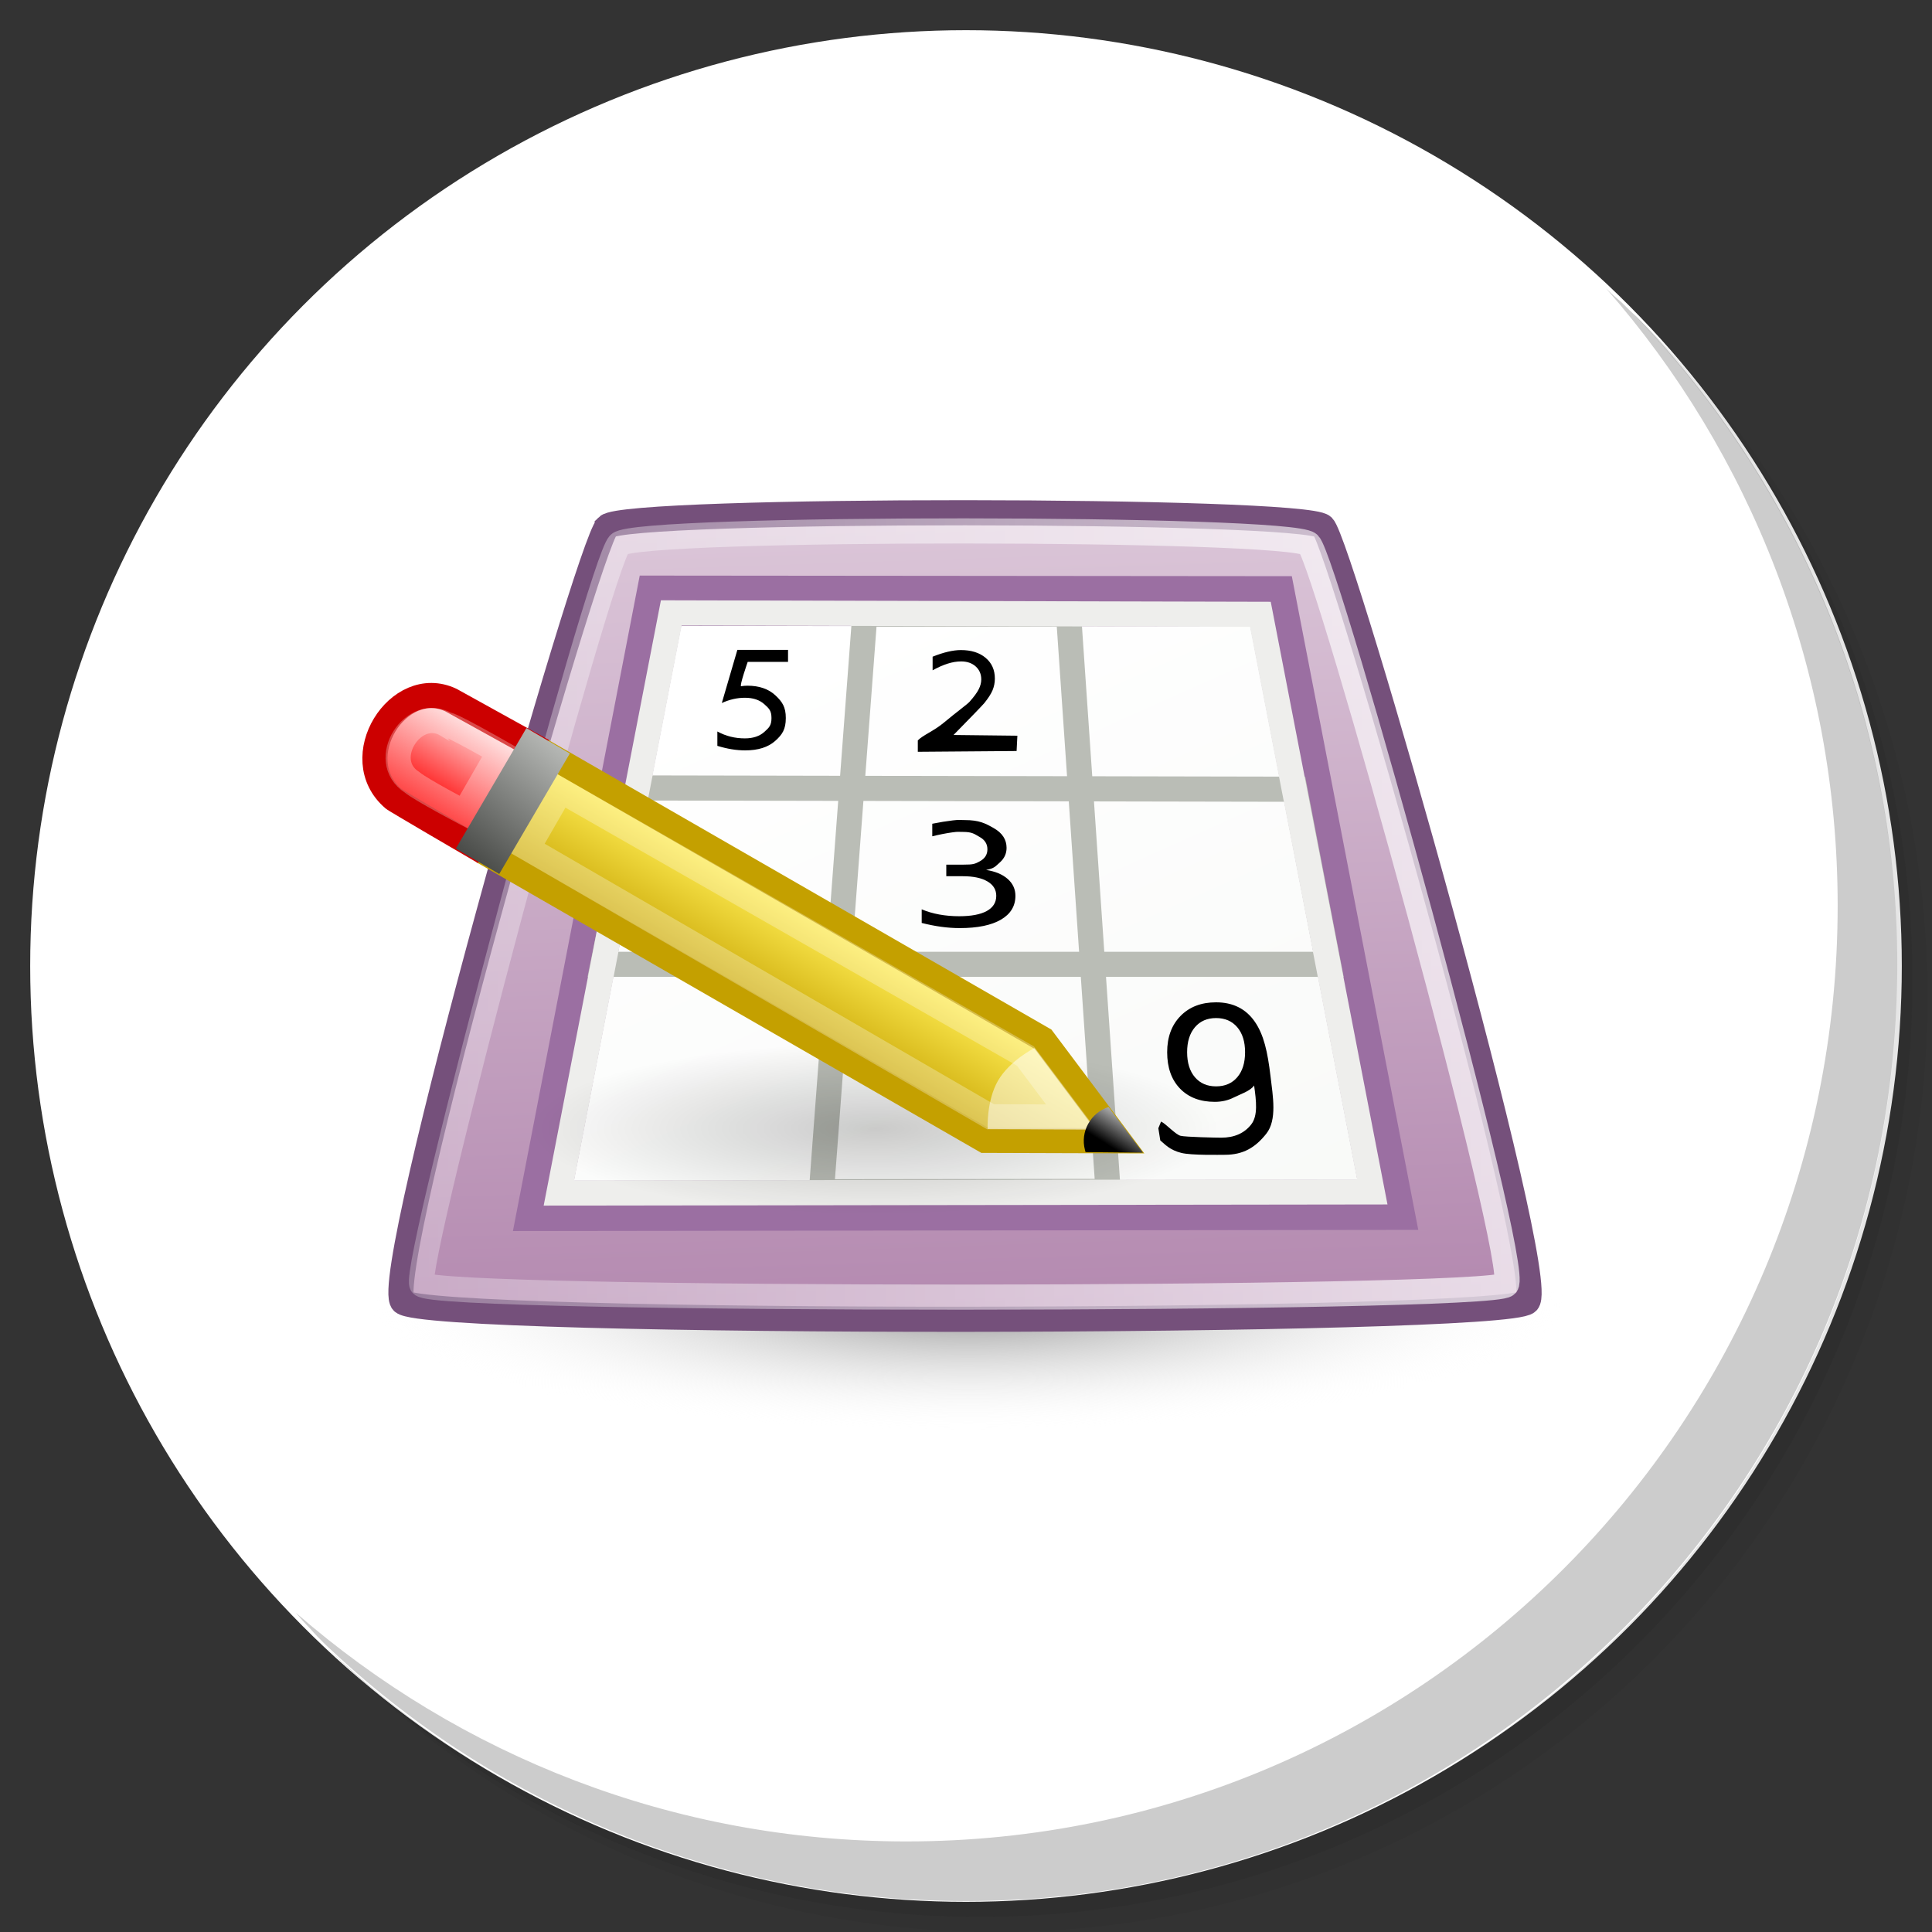 <?xml version="1.0" encoding="UTF-8" standalone="no"?>
<!-- Generator: Adobe Illustrator 21.0.2, SVG Export Plug-In . SVG Version: 6.00 Build 0)  -->

<svg
   xmlns:dc="http://purl.org/dc/elements/1.1/"
   xmlns:cc="http://creativecommons.org/ns#"
   xmlns:rdf="http://www.w3.org/1999/02/22-rdf-syntax-ns#"
   xmlns:svg="http://www.w3.org/2000/svg"
   xmlns="http://www.w3.org/2000/svg"
   xmlns:xlink="http://www.w3.org/1999/xlink"
   xmlns:sodipodi="http://sodipodi.sourceforge.net/DTD/sodipodi-0.dtd"
   xmlns:inkscape="http://www.inkscape.org/namespaces/inkscape"
   version="1.1"
   id="Layer_1"
   x="0px"
   y="0px"
   viewBox="0 0 256 256"
   enable-background="new 0 0 256 256"
   xml:space="preserve"
   sodipodi:docname="sudoku-app.svg"
   inkscape:version="0.92.3 (2405546, 2018-03-11)"
   inkscape:label="Shadow"><rect x="0" y="0" width="256" height="256" fill="#333333" stroke="none"/><defs
   id="defs251">
	
	
<clipPath
   id="b"><use
     width="100%"
     overflow="visible"
     xlink:href="#a"
     height="100%"
     id="use5" /></clipPath><linearGradient
   x1="29.337"
   x2="81.837"
   y1="75.021"
   gradientUnits="userSpaceOnUse"
   y2="44.354"
   id="c"><stop
     id="stop10"
     offset="0"
     stop-opacity=".6"
     stop-color="#A52714" /><stop
     id="stop12"
     offset=".66"
     stop-opacity="0"
     stop-color="#A52714" /></linearGradient><clipPath
   id="clipPath1232"><use
     width="100%"
     overflow="visible"
     xlink:href="#a"
     height="100%"
     id="use1230" /></clipPath><clipPath
   id="clipPath1236"><use
     width="100%"
     overflow="visible"
     xlink:href="#a"
     height="100%"
     id="use1234" /></clipPath><linearGradient
   x1="110.87"
   x2="52.538"
   y1="164.5"
   gradientUnits="userSpaceOnUse"
   y2="130.33"
   id="d"><stop
     id="stop23"
     offset="0"
     stop-opacity=".4"
     stop-color="#055524" /><stop
     id="stop25"
     offset=".33"
     stop-opacity="0"
     stop-color="#055524" /></linearGradient><clipPath
   id="clipPath1244"><use
     width="100%"
     overflow="visible"
     xlink:href="#a"
     height="100%"
     id="use1242" /></clipPath><clipPath
   id="clipPath1248"><use
     width="100%"
     overflow="visible"
     xlink:href="#a"
     height="100%"
     id="use1246" /></clipPath><clipPath
   id="f"><use
     y="0"
     x="0"
     style="overflow:visible"
     id="use37"
     height="100%"
     xlink:href="#e"
     overflow="visible"
     width="100%" /></clipPath><linearGradient
   x1="121.86"
   x2="136.55"
   y1="49.804"
   gradientUnits="userSpaceOnUse"
   y2="114.13"
   id="g"><stop
     id="stop42"
     offset="0"
     stop-opacity=".3"
     stop-color="#EA6100" /><stop
     id="stop44"
     offset=".66"
     stop-opacity="0"
     stop-color="#EA6100" /></linearGradient><clipPath
   id="clipPath1258"><use
     width="100%"
     overflow="visible"
     xlink:href="#a"
     height="100%"
     id="use1256" /></clipPath><clipPath
   id="clipPath1269"><use
     width="100%"
     overflow="visible"
     xlink:href="#a"
     height="100%"
     id="use1267" /></clipPath><clipPath
   id="j"><use
     y="0"
     x="0"
     style="overflow:visible"
     id="use62"
     height="100%"
     xlink:href="#i"
     overflow="visible"
     width="100%" /></clipPath><radialGradient
   id="l"
   gradientUnits="userSpaceOnUse"
   cy="55.948"
   cx="668.18"
   gradientTransform="translate(-576)"
   r="84.078"><stop
     stop-color="#3E2723"
     stop-opacity=".2"
     offset="0"
     id="stop73" /><stop
     stop-color="#3E2723"
     stop-opacity="0"
     offset="1"
     id="stop75" /></radialGradient><clipPath
   id="clipPath1285"><use
     width="100%"
     overflow="visible"
     xlink:href="#a"
     height="100%"
     id="use1283" /></clipPath><clipPath
   id="clipPath1289"><use
     width="100%"
     overflow="visible"
     xlink:href="#a"
     height="100%"
     id="use1287" /></clipPath><clipPath
   id="n"><use
     y="0"
     x="0"
     style="overflow:visible"
     id="use83"
     height="100%"
     xlink:href="#m"
     overflow="visible"
     width="100%" /></clipPath><radialGradient
   id="p"
   gradientUnits="userSpaceOnUse"
   cy="48.52"
   cx="597.88"
   gradientTransform="translate(-576)"
   r="78.044"><stop
     stop-color="#3E2723"
     stop-opacity=".2"
     offset="0"
     id="stop94" /><stop
     stop-color="#3E2723"
     stop-opacity="0"
     offset="1"
     id="stop96" /></radialGradient><clipPath
   id="clipPath1305"><use
     width="100%"
     overflow="visible"
     xlink:href="#a"
     height="100%"
     id="use1303" /></clipPath><radialGradient
   id="q"
   gradientUnits="userSpaceOnUse"
   cy="96.138"
   cx="671.84"
   gradientTransform="translate(-576)"
   r="87.87"><stop
     stop-color="#263238"
     stop-opacity=".2"
     offset="0"
     id="stop101" /><stop
     stop-color="#263238"
     stop-opacity="0"
     offset="1"
     id="stop103" /></radialGradient><clipPath
   id="clipPath1312"><use
     width="100%"
     overflow="visible"
     xlink:href="#a"
     height="100%"
     id="use1310" /></clipPath><clipPath
   id="clipPath1316"><use
     width="100%"
     overflow="visible"
     xlink:href="#a"
     height="100%"
     id="use1314" /></clipPath><clipPath
   id="clipPath1320"><use
     width="100%"
     overflow="visible"
     xlink:href="#a"
     height="100%"
     id="use1318" /></clipPath><clipPath
   id="clipPath1324"><use
     width="100%"
     overflow="visible"
     xlink:href="#a"
     height="100%"
     id="use1322" /></clipPath><path
   inkscape:connector-curvature="0"
   d="m 8,184 h 83.77 l 38.88,-38.88 V 116 H 61.36 L 8,24.48 Z"
   id="e" /><path
   inkscape:connector-curvature="0"
   d="m 96,56 34.65,60 -38.88,68 H 184 V 56 Z"
   id="i" /><path
   inkscape:connector-curvature="0"
   d="M 21.97,8 V 48.34 L 61.36,116 96,56 h 88 V 8 Z"
   id="m" /><clipPath
   id="b-1"><use
     width="100%"
     overflow="visible"
     xlink:href="#a"
     height="100%"
     id="use5-7" /></clipPath><clipPath
   id="clipPath1232-2"><use
     width="100%"
     overflow="visible"
     xlink:href="#a"
     height="100%"
     id="use1230-2" /></clipPath><clipPath
   id="clipPath1236-6"><use
     width="100%"
     overflow="visible"
     xlink:href="#a"
     height="100%"
     id="use1234-1" /></clipPath><clipPath
   id="clipPath1244-1"><use
     width="100%"
     overflow="visible"
     xlink:href="#a"
     height="100%"
     id="use1242-5" /></clipPath><clipPath
   id="clipPath1248-9"><use
     width="100%"
     overflow="visible"
     xlink:href="#a"
     height="100%"
     id="use1246-4" /></clipPath><clipPath
   id="f-9"><use
     y="0"
     x="0"
     style="overflow:visible"
     id="use37-0"
     height="100%"
     xlink:href="#e-8"
     overflow="visible"
     width="100%" /></clipPath><clipPath
   id="clipPath1258-7"><use
     width="100%"
     overflow="visible"
     xlink:href="#a"
     height="100%"
     id="use1256-7" /></clipPath><clipPath
   id="clipPath1269-1"><use
     width="100%"
     overflow="visible"
     xlink:href="#a"
     height="100%"
     id="use1267-1" /></clipPath><clipPath
   id="j-5"><use
     y="0"
     x="0"
     style="overflow:visible"
     id="use62-9"
     height="100%"
     xlink:href="#i-5"
     overflow="visible"
     width="100%" /></clipPath><radialGradient
   id="l-7"
   gradientUnits="userSpaceOnUse"
   cy="55.948"
   cx="668.18"
   gradientTransform="translate(-576)"
   r="84.078"><stop
     stop-color="#3E2723"
     stop-opacity=".2"
     offset="0"
     id="stop73-7" /><stop
     stop-color="#3E2723"
     stop-opacity="0"
     offset="1"
     id="stop75-6" /></radialGradient><clipPath
   id="clipPath1285-7"><use
     width="100%"
     overflow="visible"
     xlink:href="#a"
     height="100%"
     id="use1283-3" /></clipPath><clipPath
   id="clipPath1289-6"><use
     width="100%"
     overflow="visible"
     xlink:href="#a"
     height="100%"
     id="use1287-5" /></clipPath><clipPath
   id="n-6"><use
     y="0"
     x="0"
     style="overflow:visible"
     id="use83-3"
     height="100%"
     xlink:href="#m-6"
     overflow="visible"
     width="100%" /></clipPath><radialGradient
   id="p-9"
   gradientUnits="userSpaceOnUse"
   cy="48.52"
   cx="597.88"
   gradientTransform="translate(-576)"
   r="78.044"><stop
     stop-color="#3E2723"
     stop-opacity=".2"
     offset="0"
     id="stop94-4" /><stop
     stop-color="#3E2723"
     stop-opacity="0"
     offset="1"
     id="stop96-8" /></radialGradient><clipPath
   id="clipPath1305-1"><use
     width="100%"
     overflow="visible"
     xlink:href="#a"
     height="100%"
     id="use1303-2" /></clipPath><radialGradient
   id="q-9"
   gradientUnits="userSpaceOnUse"
   cy="96.138"
   cx="671.84"
   gradientTransform="translate(-576)"
   r="87.87"><stop
     stop-color="#263238"
     stop-opacity=".2"
     offset="0"
     id="stop101-3" /><stop
     stop-color="#263238"
     stop-opacity="0"
     offset="1"
     id="stop103-9" /></radialGradient><clipPath
   id="clipPath1312-0"><use
     width="100%"
     overflow="visible"
     xlink:href="#a"
     height="100%"
     id="use1310-8" /></clipPath><clipPath
   id="clipPath1316-8"><use
     width="100%"
     overflow="visible"
     xlink:href="#a"
     height="100%"
     id="use1314-5" /></clipPath><clipPath
   id="clipPath1320-0"><use
     width="100%"
     overflow="visible"
     xlink:href="#a"
     height="100%"
     id="use1318-9" /></clipPath><clipPath
   id="clipPath1324-6"><use
     width="100%"
     overflow="visible"
     xlink:href="#a"
     height="100%"
     id="use1322-3" /></clipPath><path
   inkscape:connector-curvature="0"
   d="m 8,184 h 83.77 l 38.88,-38.88 V 116 H 61.36 L 8,24.48 Z"
   id="e-8" /><path
   inkscape:connector-curvature="0"
   d="m 96,56 34.65,60 -38.88,68 H 184 V 56 Z"
   id="i-5" /><path
   inkscape:connector-curvature="0"
   d="M 21.97,8 V 48.34 L 61.36,116 96,56 h 88 V 8 Z"
   id="m-6" /><radialGradient
   id="r"
   gradientUnits="userSpaceOnUse"
   cy="32.014"
   cx="34.286"
   gradientTransform="translate(-23.08,-106.27)"
   r="176.75"><stop
     stop-color="#fff"
     stop-opacity=".1"
     offset="0"
     id="stop130" /><stop
     stop-color="#fff"
     stop-opacity="0"
     offset="1"
     id="stop132" /></radialGradient><clipPath
   id="b-0"><use
     y="0"
     x="0"
     style="overflow:visible"
     width="100%"
     overflow="visible"
     xlink:href="#a"
     height="100%"
     id="use5-5" /></clipPath><clipPath
   id="clipPath963"><use
     y="0"
     x="0"
     style="overflow:visible"
     width="100%"
     overflow="visible"
     xlink:href="#a"
     height="100%"
     id="use961" /></clipPath><clipPath
   id="clipPath967"><use
     y="0"
     x="0"
     style="overflow:visible"
     width="100%"
     overflow="visible"
     xlink:href="#a"
     height="100%"
     id="use965" /></clipPath><radialGradient
   id="q-94"
   gradientUnits="userSpaceOnUse"
   cy="96.138"
   cx="671.84"
   gradientTransform="translate(-576)"
   r="87.87"><stop
     stop-color="#263238"
     stop-opacity=".2"
     offset="0"
     id="stop101-6" /><stop
     stop-color="#263238"
     stop-opacity="0"
     offset="1"
     id="stop103-92" /></radialGradient><clipPath
   id="clipPath974"><use
     y="0"
     x="0"
     style="overflow:visible"
     width="100%"
     overflow="visible"
     xlink:href="#a"
     height="100%"
     id="use972" /></clipPath><radialGradient
   id="p-2"
   gradientUnits="userSpaceOnUse"
   cy="48.52"
   cx="597.88"
   gradientTransform="translate(-576)"
   r="78.044"><stop
     stop-color="#3E2723"
     stop-opacity=".2"
     offset="0"
     id="stop94-47" /><stop
     stop-color="#3E2723"
     stop-opacity="0"
     offset="1"
     id="stop96-7" /></radialGradient><clipPath
   id="clipPath981"><use
     y="0"
     x="0"
     style="overflow:visible"
     width="100%"
     overflow="visible"
     xlink:href="#a"
     height="100%"
     id="use979" /></clipPath><clipPath
   id="clipPath985"><use
     y="0"
     x="0"
     style="overflow:visible"
     width="100%"
     overflow="visible"
     xlink:href="#a"
     height="100%"
     id="use983" /></clipPath><clipPath
   id="n-5"><use
     width="100%"
     overflow="visible"
     xlink:href="#m-0"
     height="100%"
     id="use83-4"
     style="overflow:visible"
     x="0"
     y="0" /></clipPath><radialGradient
   id="l-2"
   gradientUnits="userSpaceOnUse"
   cy="55.948"
   cx="668.18"
   gradientTransform="translate(-576)"
   r="84.078"><stop
     stop-color="#3E2723"
     stop-opacity=".2"
     offset="0"
     id="stop73-8" /><stop
     stop-color="#3E2723"
     stop-opacity="0"
     offset="1"
     id="stop75-9" /></radialGradient><clipPath
   id="clipPath997"><use
     y="0"
     x="0"
     style="overflow:visible"
     width="100%"
     overflow="visible"
     xlink:href="#a"
     height="100%"
     id="use995" /></clipPath><clipPath
   id="clipPath1001"><use
     y="0"
     x="0"
     style="overflow:visible"
     width="100%"
     overflow="visible"
     xlink:href="#a"
     height="100%"
     id="use999" /></clipPath><clipPath
   id="j-3"><use
     width="100%"
     overflow="visible"
     xlink:href="#i-1"
     height="100%"
     id="use62-6"
     style="overflow:visible"
     x="0"
     y="0" /></clipPath><clipPath
   id="clipPath1010"><use
     y="0"
     x="0"
     style="overflow:visible"
     width="100%"
     overflow="visible"
     xlink:href="#a"
     height="100%"
     id="use1008" /></clipPath><clipPath
   id="clipPath1017"><use
     y="0"
     x="0"
     style="overflow:visible"
     width="100%"
     overflow="visible"
     xlink:href="#a"
     height="100%"
     id="use1015" /></clipPath><clipPath
   id="f-0"><use
     width="100%"
     overflow="visible"
     xlink:href="#e-1"
     height="100%"
     id="use37-5"
     style="overflow:visible"
     x="0"
     y="0" /></clipPath><clipPath
   id="clipPath1029"><use
     y="0"
     x="0"
     style="overflow:visible"
     width="100%"
     overflow="visible"
     xlink:href="#a"
     height="100%"
     id="use1027" /></clipPath><clipPath
   id="clipPath1033"><use
     y="0"
     x="0"
     style="overflow:visible"
     width="100%"
     overflow="visible"
     xlink:href="#a"
     height="100%"
     id="use1031" /></clipPath><clipPath
   id="clipPath1043"><use
     y="0"
     x="0"
     style="overflow:visible"
     width="100%"
     overflow="visible"
     xlink:href="#a"
     height="100%"
     id="use1041" /></clipPath><clipPath
   id="clipPath1047"><use
     y="0"
     x="0"
     style="overflow:visible"
     width="100%"
     overflow="visible"
     xlink:href="#a"
     height="100%"
     id="use1045" /></clipPath><path
   id="e-1"
   d="m 8,184 h 83.77 l 38.88,-38.88 V 116 H 61.36 L 8,24.48 Z"
   inkscape:connector-curvature="0" /><path
   id="i-1"
   d="m 96,56 34.65,60 -38.88,68 H 184 V 56 Z"
   inkscape:connector-curvature="0" /><path
   id="m-0"
   d="M 21.97,8 V 48.34 L 61.36,116 96,56 h 88 V 8 Z"
   inkscape:connector-curvature="0" /><circle
   r="88"
   cx="96"
   cy="96"
   id="a" /><path
   d="m8 184h83.77l38.88-38.88v-29.12h-69.29l-53.36-91.52z"
   id="e-6" /><path
   d="m96 56l34.65 60-38.88 68h92.23v-128z"
   id="i-2" /><path
   d="m21.97 8v40.34l39.39 67.66 34.64-60h88v-48z"
   id="m-8" /><defs
   id="defs1820"><path
     d="M 21.97,8 V 48.34 L 61.36,116 96,56 h 88 V 8 Z"
     id="path1928"
     inkscape:connector-curvature="0" /></defs><clipPath
   id="n-7"><use
     id="use1822"
     height="100%"
     xlink:href="#m-8"
     overflow="visible"
     width="100%"
     style="overflow:visible"
     x="0"
     y="0" /></clipPath><defs
   id="defs1799"><path
     d="m 96,56 34.65,60 -38.88,68 H 184 V 56 Z"
     id="path1918"
     inkscape:connector-curvature="0" /></defs><clipPath
   id="j-6"><use
     id="use1801"
     height="100%"
     xlink:href="#i-2"
     overflow="visible"
     width="100%"
     style="overflow:visible"
     x="0"
     y="0" /></clipPath><defs
   id="defs1774"><path
     d="m 8,184 h 83.77 l 38.88,-38.88 V 116 H 61.36 L 8,24.48 Z"
     id="path1902"
     inkscape:connector-curvature="0" /></defs><clipPath
   id="f-06"><use
     id="use1776"
     height="100%"
     xlink:href="#e-6"
     overflow="visible"
     width="100%"
     style="overflow:visible"
     x="0"
     y="0" /></clipPath><linearGradient
   x1="110.87"
   x2="52.538"
   y1="164.5"
   gradientUnits="userSpaceOnUse"
   y2="130.33"
   id="linearGradient1897"><stop
     id="stop1762"
     offset="0"
     stop-opacity=".4"
     stop-color="#055524" /><stop
     id="stop1764"
     offset=".33"
     stop-opacity="0"
     stop-color="#055524" /></linearGradient><linearGradient
   x1="29.337"
   x2="81.837"
   y1="75.021"
   gradientUnits="userSpaceOnUse"
   y2="44.354"
   id="linearGradient1889"><stop
     id="stop1749"
     offset="0"
     stop-opacity=".6"
     stop-color="#A52714" /><stop
     id="stop1751"
     offset=".66"
     stop-opacity="0"
     stop-color="#A52714" /></linearGradient><linearGradient
   id="linearGradient1910"
   y2="114.13"
   gradientUnits="userSpaceOnUse"
   y1="49.804"
   x2="136.55"
   x1="121.86"><stop
     stop-color="#EA6100"
     stop-opacity=".3"
     offset="0"
     id="stop1781" /><stop
     stop-color="#EA6100"
     stop-opacity="0"
     offset=".66"
     id="stop1783" /></linearGradient><clipPath
   id="b-3"><use
     y="0"
     x="0"
     style="overflow:visible"
     width="100%"
     overflow="visible"
     xlink:href="#a"
     height="100%"
     id="use5-1" /></clipPath><clipPath
   id="clipPath1024"><use
     y="0"
     x="0"
     style="overflow:visible"
     width="100%"
     overflow="visible"
     xlink:href="#a"
     height="100%"
     id="use1022" /></clipPath><clipPath
   id="clipPath1028"><use
     y="0"
     x="0"
     style="overflow:visible"
     width="100%"
     overflow="visible"
     xlink:href="#a"
     height="100%"
     id="use1026" /></clipPath><clipPath
   id="clipPath1035"><use
     y="0"
     x="0"
     style="overflow:visible"
     width="100%"
     overflow="visible"
     xlink:href="#a"
     height="100%"
     id="use1033" /></clipPath><clipPath
   id="clipPath1039"><use
     y="0"
     x="0"
     style="overflow:visible"
     width="100%"
     overflow="visible"
     xlink:href="#a"
     height="100%"
     id="use1037" /></clipPath><clipPath
   id="f-6"><use
     y="0"
     x="0"
     style="overflow:visible"
     id="use37-8"
     height="100%"
     xlink:href="#e-61"
     overflow="visible"
     width="100%" /></clipPath><clipPath
   id="clipPath1048"><use
     y="0"
     x="0"
     style="overflow:visible"
     width="100%"
     overflow="visible"
     xlink:href="#a"
     height="100%"
     id="use1046" /></clipPath><clipPath
   id="clipPath1058"><use
     y="0"
     x="0"
     style="overflow:visible"
     width="100%"
     overflow="visible"
     xlink:href="#a"
     height="100%"
     id="use1056" /></clipPath><clipPath
   id="j-66"><use
     y="0"
     x="0"
     style="overflow:visible"
     id="use62-4"
     height="100%"
     xlink:href="#i-59"
     overflow="visible"
     width="100%" /></clipPath><radialGradient
   id="l-9"
   gradientUnits="userSpaceOnUse"
   cy="55.948"
   cx="668.18"
   gradientTransform="translate(-576)"
   r="84.078"><stop
     stop-color="#3E2723"
     stop-opacity=".2"
     offset="0"
     id="stop73-5" /><stop
     stop-color="#3E2723"
     stop-opacity="0"
     offset="1"
     id="stop75-0" /></radialGradient><clipPath
   id="clipPath1073"><use
     y="0"
     x="0"
     style="overflow:visible"
     width="100%"
     overflow="visible"
     xlink:href="#a"
     height="100%"
     id="use1071" /></clipPath><clipPath
   id="clipPath1077"><use
     y="0"
     x="0"
     style="overflow:visible"
     width="100%"
     overflow="visible"
     xlink:href="#a"
     height="100%"
     id="use1075" /></clipPath><clipPath
   id="n-4"><use
     y="0"
     x="0"
     style="overflow:visible"
     id="use83-8"
     height="100%"
     xlink:href="#m-4"
     overflow="visible"
     width="100%" /></clipPath><radialGradient
   id="p-7"
   gradientUnits="userSpaceOnUse"
   cy="48.52"
   cx="597.88"
   gradientTransform="translate(-576)"
   r="78.044"><stop
     stop-color="#3E2723"
     stop-opacity=".2"
     offset="0"
     id="stop94-1" /><stop
     stop-color="#3E2723"
     stop-opacity="0"
     offset="1"
     id="stop96-72" /></radialGradient><clipPath
   id="clipPath1092"><use
     y="0"
     x="0"
     style="overflow:visible"
     width="100%"
     overflow="visible"
     xlink:href="#a"
     height="100%"
     id="use1090" /></clipPath><radialGradient
   id="q-7"
   gradientUnits="userSpaceOnUse"
   cy="96.138"
   cx="671.84"
   gradientTransform="translate(-576)"
   r="87.87"><stop
     stop-color="#263238"
     stop-opacity=".2"
     offset="0"
     id="stop101-2" /><stop
     stop-color="#263238"
     stop-opacity="0"
     offset="1"
     id="stop103-2" /></radialGradient><clipPath
   id="clipPath1099"><use
     y="0"
     x="0"
     style="overflow:visible"
     width="100%"
     overflow="visible"
     xlink:href="#a"
     height="100%"
     id="use1097" /></clipPath><clipPath
   id="clipPath1103"><use
     y="0"
     x="0"
     style="overflow:visible"
     width="100%"
     overflow="visible"
     xlink:href="#a"
     height="100%"
     id="use1101" /></clipPath><clipPath
   id="clipPath1107"><use
     y="0"
     x="0"
     style="overflow:visible"
     width="100%"
     overflow="visible"
     xlink:href="#a"
     height="100%"
     id="use1105" /></clipPath><clipPath
   id="clipPath1111"><use
     y="0"
     x="0"
     style="overflow:visible"
     width="100%"
     overflow="visible"
     xlink:href="#a"
     height="100%"
     id="use1109" /></clipPath><radialGradient
   id="r-6"
   gradientUnits="userSpaceOnUse"
   cy="32.014"
   cx="34.286"
   gradientTransform="translate(-7,-7)"
   r="176.75"><stop
     stop-color="#fff"
     stop-opacity=".1"
     offset="0"
     id="stop130-1" /><stop
     stop-color="#fff"
     stop-opacity="0"
     offset="1"
     id="stop132-0" /></radialGradient><path
   inkscape:connector-curvature="0"
   d="m 8,184 h 83.77 l 38.88,-38.88 V 116 H 61.36 L 8,24.48 Z"
   id="e-61" /><path
   inkscape:connector-curvature="0"
   d="m 96,56 34.65,60 -38.88,68 H 184 V 56 Z"
   id="i-59" /><path
   inkscape:connector-curvature="0"
   d="M 21.97,8 V 48.34 L 61.36,116 96,56 h 88 V 8 Z"
   id="m-4" /><clipPath
   id="b-9"><use
     y="0"
     x="0"
     style="overflow:visible"
     width="100%"
     overflow="visible"
     xlink:href="#a"
     height="100%"
     id="use5-0" /></clipPath><clipPath
   id="clipPath1024-7"><use
     y="0"
     x="0"
     style="overflow:visible"
     width="100%"
     overflow="visible"
     xlink:href="#a"
     height="100%"
     id="use1022-7" /></clipPath><clipPath
   id="clipPath1028-1"><use
     y="0"
     x="0"
     style="overflow:visible"
     width="100%"
     overflow="visible"
     xlink:href="#a"
     height="100%"
     id="use1026-1" /></clipPath><clipPath
   id="clipPath1035-7"><use
     y="0"
     x="0"
     style="overflow:visible"
     width="100%"
     overflow="visible"
     xlink:href="#a"
     height="100%"
     id="use1033-7" /></clipPath><clipPath
   id="clipPath1039-6"><use
     y="0"
     x="0"
     style="overflow:visible"
     width="100%"
     overflow="visible"
     xlink:href="#a"
     height="100%"
     id="use1037-7" /></clipPath><clipPath
   id="f-3"><use
     y="0"
     x="0"
     style="overflow:visible"
     id="use37-6"
     height="100%"
     xlink:href="#e-9"
     overflow="visible"
     width="100%" /></clipPath><clipPath
   id="clipPath1048-3"><use
     y="0"
     x="0"
     style="overflow:visible"
     width="100%"
     overflow="visible"
     xlink:href="#a"
     height="100%"
     id="use1046-9" /></clipPath><clipPath
   id="clipPath1058-4"><use
     y="0"
     x="0"
     style="overflow:visible"
     width="100%"
     overflow="visible"
     xlink:href="#a"
     height="100%"
     id="use1056-8" /></clipPath><clipPath
   id="j-1"><use
     y="0"
     x="0"
     style="overflow:visible"
     id="use62-2"
     height="100%"
     xlink:href="#i-6"
     overflow="visible"
     width="100%" /></clipPath><radialGradient
   id="l-93"
   gradientUnits="userSpaceOnUse"
   cy="55.948"
   cx="668.18"
   gradientTransform="translate(-576)"
   r="84.078"><stop
     stop-color="#3E2723"
     stop-opacity=".2"
     offset="0"
     id="stop73-9" /><stop
     stop-color="#3E2723"
     stop-opacity="0"
     offset="1"
     id="stop75-08" /></radialGradient><clipPath
   id="clipPath1073-8"><use
     y="0"
     x="0"
     style="overflow:visible"
     width="100%"
     overflow="visible"
     xlink:href="#a"
     height="100%"
     id="use1071-5" /></clipPath><clipPath
   id="clipPath1077-0"><use
     y="0"
     x="0"
     style="overflow:visible"
     width="100%"
     overflow="visible"
     xlink:href="#a"
     height="100%"
     id="use1075-9" /></clipPath><clipPath
   id="n-63"><use
     y="0"
     x="0"
     style="overflow:visible"
     id="use83-85"
     height="100%"
     xlink:href="#m-2"
     overflow="visible"
     width="100%" /></clipPath><radialGradient
   id="p-6"
   gradientUnits="userSpaceOnUse"
   cy="48.52"
   cx="597.88"
   gradientTransform="translate(-576)"
   r="78.044"><stop
     stop-color="#3E2723"
     stop-opacity=".2"
     offset="0"
     id="stop94-11" /><stop
     stop-color="#3E2723"
     stop-opacity="0"
     offset="1"
     id="stop96-5" /></radialGradient><clipPath
   id="clipPath1092-9"><use
     y="0"
     x="0"
     style="overflow:visible"
     width="100%"
     overflow="visible"
     xlink:href="#a"
     height="100%"
     id="use1090-8" /></clipPath><radialGradient
   id="q-4"
   gradientUnits="userSpaceOnUse"
   cy="96.138"
   cx="671.84"
   gradientTransform="translate(-576)"
   r="87.87"><stop
     stop-color="#263238"
     stop-opacity=".2"
     offset="0"
     id="stop101-8" /><stop
     stop-color="#263238"
     stop-opacity="0"
     offset="1"
     id="stop103-1" /></radialGradient><clipPath
   id="clipPath1099-0"><use
     y="0"
     x="0"
     style="overflow:visible"
     width="100%"
     overflow="visible"
     xlink:href="#a"
     height="100%"
     id="use1097-3" /></clipPath><clipPath
   id="clipPath1103-0"><use
     y="0"
     x="0"
     style="overflow:visible"
     width="100%"
     overflow="visible"
     xlink:href="#a"
     height="100%"
     id="use1101-4" /></clipPath><clipPath
   id="clipPath1107-4"><use
     y="0"
     x="0"
     style="overflow:visible"
     width="100%"
     overflow="visible"
     xlink:href="#a"
     height="100%"
     id="use1105-4" /></clipPath><clipPath
   id="clipPath1111-4"><use
     y="0"
     x="0"
     style="overflow:visible"
     width="100%"
     overflow="visible"
     xlink:href="#a"
     height="100%"
     id="use1109-7" /></clipPath><radialGradient
   id="r-63"
   gradientUnits="userSpaceOnUse"
   cy="32.014"
   cx="34.286"
   gradientTransform="translate(-7,-7)"
   r="176.75"><stop
     stop-color="#fff"
     stop-opacity=".1"
     offset="0"
     id="stop130-17" /><stop
     stop-color="#fff"
     stop-opacity="0"
     offset="1"
     id="stop132-5" /></radialGradient><path
   inkscape:connector-curvature="0"
   d="m 8,184 h 83.77 l 38.88,-38.88 V 116 H 61.36 L 8,24.48 Z"
   id="e-9" /><path
   inkscape:connector-curvature="0"
   d="m 96,56 34.65,60 -38.88,68 H 184 V 56 Z"
   id="i-6" /><path
   inkscape:connector-curvature="0"
   d="M 21.97,8 V 48.34 L 61.36,116 96,56 h 88 V 8 Z"
   id="m-2" /><linearGradient
   id="linearGradient2873"><stop
     id="stop2875"
     offset="0"
     style="stop-color:#939393;stop-opacity:1;" /><stop
     id="stop2877"
     offset="1"
     style="stop-color:white;stop-opacity:0;" /></linearGradient><linearGradient
   id="linearGradient6905"><stop
     style="stop-color:#b388af;stop-opacity:1;"
     offset="0"
     id="stop6907" /><stop
     style="stop-color:#dcc7d9;stop-opacity:1;"
     offset="1"
     id="stop6909" /></linearGradient><linearGradient
   id="linearGradient2630"><stop
     style="stop-color:white;stop-opacity:0.266;"
     offset="0"
     id="stop2632" /><stop
     style="stop-color:white;stop-opacity:0.703;"
     offset="1"
     id="stop2634" /></linearGradient><linearGradient
   id="linearGradient6889"><stop
     style="stop-color:white;stop-opacity:1;"
     offset="0"
     id="stop6891" /><stop
     style="stop-color:#f3f5f2;stop-opacity:1;"
     offset="1"
     id="stop6893" /></linearGradient><linearGradient
   id="linearGradient2865"><stop
     id="stop2867"
     offset="0"
     style="stop-color:black;stop-opacity:0.195;" /><stop
     id="stop2869"
     offset="1"
     style="stop-color:#000000;stop-opacity:0;" /></linearGradient><linearGradient
   inkscape:collect="always"
   id="linearGradient2275"><stop
     style="stop-color:#fce94f;stop-opacity:1;"
     offset="0"
     id="stop2277" /><stop
     style="stop-color:#c4a000"
     offset="1"
     id="stop2279" /></linearGradient><linearGradient
   id="linearGradient3428"><stop
     style="stop-color:black;stop-opacity:1;"
     offset="0"
     id="stop3430" /><stop
     style="stop-color:white;stop-opacity:1;"
     offset="1"
     id="stop3432" /></linearGradient><linearGradient
   id="linearGradient3560"><stop
     style="stop-color:red;stop-opacity:1;"
     offset="0"
     id="stop3562" /><stop
     style="stop-color:#ffdfdf;stop-opacity:1;"
     offset="1"
     id="stop3564" /></linearGradient><linearGradient
   id="linearGradient3485"><stop
     style="stop-color:#434542;stop-opacity:1;"
     offset="0"
     id="stop3487" /><stop
     style="stop-color:#cdcfcc;stop-opacity:1;"
     offset="1"
     id="stop3489" /></linearGradient><radialGradient
   inkscape:collect="always"
   xlink:href="#linearGradient2873"
   id="radialGradient4312-3"
   gradientUnits="userSpaceOnUse"
   gradientTransform="matrix(1.566,0,0,0.329,-7.441,28.983)"
   cx="20.153"
   cy="33.637"
   fx="20.153"
   fy="33.637"
   r="15.291" /><radialGradient
   inkscape:collect="always"
   xlink:href="#linearGradient2865"
   id="radialGradient6693-1"
   gradientUnits="userSpaceOnUse"
   gradientTransform="matrix(1,0,0,0.348,0,26.355)"
   cx="23.562"
   cy="40.438"
   fx="23.562"
   fy="40.438"
   r="19.562" /><linearGradient
   inkscape:collect="always"
   xlink:href="#linearGradient6905"
   id="linearGradient1394"
   gradientUnits="userSpaceOnUse"
   x1="23.995"
   y1="41.112"
   x2="22.899"
   y2="8.02" /><linearGradient
   inkscape:collect="always"
   xlink:href="#linearGradient2630"
   id="linearGradient1396"
   gradientUnits="userSpaceOnUse"
   gradientTransform="matrix(0.814,0,0,0.812,-59.398,-54.271)"
   x1="75.414"
   y1="96.991"
   x2="129.512"
   y2="96.991" /><linearGradient
   inkscape:collect="always"
   xlink:href="#linearGradient6889"
   id="linearGradient1398"
   gradientUnits="userSpaceOnUse"
   x1="23.277"
   y1="11.02"
   x2="45.266"
   y2="60.122" /><linearGradient
   inkscape:collect="always"
   xlink:href="#linearGradient2275"
   id="linearGradient1400"
   gradientUnits="userSpaceOnUse"
   x1="26.993"
   y1="11.252"
   x2="30.432"
   y2="14.691" /><linearGradient
   inkscape:collect="always"
   xlink:href="#linearGradient3428"
   id="linearGradient1402"
   gradientUnits="userSpaceOnUse"
   x1="18.159"
   y1="22.89"
   x2="16.656"
   y2="21.5" /><linearGradient
   inkscape:collect="always"
   xlink:href="#linearGradient3560"
   id="linearGradient1404"
   gradientUnits="userSpaceOnUse"
   x1="19.773"
   y1="57.101"
   x2="16.77"
   y2="54.226" /><linearGradient
   inkscape:collect="always"
   xlink:href="#linearGradient3485"
   id="linearGradient1406"
   gradientUnits="userSpaceOnUse"
   x1="18.94"
   y1="59.778"
   x2="12.721"
   y2="55.2" /></defs><sodipodi:namedview
   pagecolor="#ffffff"
   bordercolor="#666666"
   borderopacity="1"
   objecttolerance="10"
   gridtolerance="10"
   guidetolerance="10"
   inkscape:pageopacity="0"
   inkscape:pageshadow="2"
   inkscape:window-width="1920"
   inkscape:window-height="1533"
   id="namedview249"
   showgrid="false"
   inkscape:zoom="2"
   inkscape:cx="-43.550357"
   inkscape:cy="223.73522"
   inkscape:window-x="1920"
   inkscape:window-y="27"
   inkscape:window-maximized="0"
   inkscape:current-layer="layer1"
   inkscape:pagecheckerboard="true" />

<g
   inkscape:groupmode="layer"
   id="layer2"
   inkscape:label="Background"><circle
     style="display:inline;fill:#ffffff;fill-opacity:1;stroke:none;stroke-width:2.74;stroke-miterlimit:4;stroke-dasharray:none;stroke-opacity:1"
     id="path1090"
     cx="128"
     cy="128"
     r="124" /></g><g
   inkscape:groupmode="layer"
   id="layer1"
   inkscape:label="Icon"
   style="display:inline"><g
     transform="matrix(3.33,0,0,3.33,47.965,39.573)"
     id="g1331-1"><g
       id="g1305-8"><ellipse
         id="path4310-7"
         style="color:#000000;display:inline;overflow:visible;visibility:visible;opacity:1;fill:url(#radialGradient4312-3);fill-opacity:1;fill-rule:evenodd;stroke:none;stroke-width:1.77;stroke-linecap:butt;stroke-linejoin:round;stroke-miterlimit:4;stroke-dasharray:none;stroke-dashoffset:0;stroke-opacity:1;marker:none;marker-start:none;marker-mid:none;marker-end:none"
         cx="24.117"
         cy="40.058"
         rx="23.945"
         ry="5.035" /><path
         inkscape:connector-curvature="0"
         style="fill:url(#linearGradient1394);fill-opacity:1;fill-rule:evenodd;stroke:#75507b;stroke-width:1;stroke-linecap:butt;stroke-linejoin:miter;stroke-miterlimit:12;stroke-dasharray:none;stroke-opacity:1"
         d="M 9.758,9.066 C 8.97,9.853 0.693,38.994 1.622,39.922 c 0.953,0.951 43.858,0.889 44.748,0 0.915,-0.914 -7.396,-30.118 -8.136,-30.857 -0.717,-0.715 -27.735,-0.74 -28.476,0 z"
         id="path4736-9"
         sodipodi:nodetypes="czzzz" /><path
         inkscape:connector-curvature="0"
         style="fill:none;fill-rule:evenodd;stroke:url(#linearGradient1396);stroke-width:1;stroke-linecap:butt;stroke-linejoin:miter;stroke-miterlimit:12;stroke-dasharray:none;stroke-opacity:1"
         d="M 10.236,9.763 C 9.477,10.514 1.993,38.488 2.381,39.221 c 0.367,0.694 42.545,0.66 43.149,0.016 0.628,-0.669 -7.143,-28.769 -7.856,-29.474 -0.691,-0.683 -26.724,-0.706 -27.438,0 z"
         id="path4754-2"
         sodipodi:nodetypes="czzzz" /><path
         inkscape:connector-curvature="0"
         style="fill:url(#linearGradient1398);fill-opacity:1;fill-rule:evenodd;stroke:#9b6fa2;stroke-width:2;stroke-linecap:butt;stroke-linejoin:miter;stroke-miterlimit:4;stroke-dasharray:none;stroke-opacity:1"
         d="m 11.877,12.02 24.297,0.022 4.645,24.014 -33.601,0.044 z"
         id="path4818-0"
         sodipodi:nodetypes="ccccc" /><path
         inkscape:connector-curvature="0"
         style="fill:none;fill-rule:evenodd;stroke:#babdb6;stroke-width:1px;stroke-linecap:butt;stroke-linejoin:miter;stroke-opacity:1"
         d="m 11.003,19.47 26.116,0.051 1.34,6.967 H 9.585 Z"
         id="path4820-2"
         sodipodi:nodetypes="ccccc" /><path
         inkscape:connector-curvature="0"
         style="fill:none;fill-rule:evenodd;stroke:#babdb6;stroke-width:1px;stroke-linecap:butt;stroke-linejoin:miter;stroke-opacity:1"
         d="m 20.01,12.554 -1.729,22.985 11.409,-0.015 -1.576,-22.97 z"
         id="path4822-3"
         sodipodi:nodetypes="ccccc" /><path
         inkscape:connector-curvature="0"
         style="fill:none;fill-opacity:1;fill-rule:evenodd;stroke:#eeeeec;stroke-width:1;stroke-linecap:butt;stroke-linejoin:miter;stroke-miterlimit:4;stroke-dasharray:none;stroke-opacity:1"
         d="m 12.307,12.504 23.441,0.057 4.452,22.983 -32.364,0.044 z"
         id="path8451-7"
         sodipodi:nodetypes="ccccc" /><ellipse
         ry="6.812"
         rx="19.562"
         cy="40.438"
         cx="23.562"
         style="color:#000000;display:inline;overflow:visible;visibility:visible;opacity:1;fill:url(#radialGradient6693-1);fill-opacity:1;fill-rule:evenodd;stroke:none;stroke-width:1;stroke-linecap:butt;stroke-linejoin:miter;stroke-miterlimit:4;stroke-dasharray:none;stroke-dashoffset:0;stroke-opacity:1;marker:none;marker-start:none;marker-mid:none;marker-end:none"
         id="path2554-5"
         transform="matrix(-0.7,0,0,0.5,36.924,12.808)" /><path
         inkscape:connector-curvature="0"
         style="font-style:normal;font-weight:normal;font-size:8px;font-family:'Bitstream Vera Sans';fill:#000000;fill-opacity:1;stroke:none;stroke-width:1px;stroke-linecap:butt;stroke-linejoin:miter;stroke-opacity:1"
         d="m 14.937,13.975 h 2.016 v 0.479 h -1.605 c 0,0 -0.343,0.982 -0.26,0.968 0.083,-0.014 0.165,-0.021 0.248,-0.021 0.47,3e-6 0.842,0.129 1.116,0.386 0.274,0.257 0.412,0.462 0.412,0.901 -3e-6,0.453 -0.141,0.66 -0.423,0.911 -0.282,0.251 -0.679,0.376 -1.192,0.376 -0.177,0 -0.357,-0.015 -0.54,-0.045 -0.183,-0.03 -0.373,-0.075 -0.568,-0.135 V 17.223 c 0.169,0.092 0.344,0.161 0.524,0.206 0.18,0.045 0.371,0.068 0.572,0.068 0.325,0 0.582,-0.086 0.772,-0.256 0.19,-0.171 0.285,-0.259 0.285,-0.552 -3e-6,-0.293 -0.095,-0.381 -0.285,-0.552 -0.19,-0.171 -0.447,-0.256 -0.772,-0.256 -0.152,3e-6 -0.304,0.017 -0.455,0.051 -0.151,0.034 -0.306,0.086 -0.464,0.158 z"
         id="text6059-9"
         sodipodi:nodetypes="ccccsssssssccssssssscc" /><path
         inkscape:connector-curvature="0"
         style="font-style:normal;font-weight:normal;font-size:8px;font-family:'Bitstream Vera Sans';fill:#000000;fill-opacity:1;stroke:none;stroke-width:1px;stroke-linecap:butt;stroke-linejoin:miter;stroke-opacity:1"
         d="m 31.688,33.01 0.109,-0.266 c 0.198,0.094 0.575,0.519 0.778,0.568 0.203,0.049 1.419,0.074 1.614,0.074 0.521,0 0.919,-0.175 1.193,-0.525 0.275,-0.35 0.203,-0.932 0.117,-1.552 -0.151,0.224 -0.563,0.352 -0.795,0.471 -0.232,0.12 -0.488,0.18 -0.77,0.18 -0.583,1e-6 -1.045,-0.176 -1.385,-0.529 -0.34,-0.353 -0.51,-0.835 -0.51,-1.447 -10e-7,-0.599 0.177,-1.079 0.531,-1.441 0.354,-0.362 0.826,-0.543 1.414,-0.543 0.674,6e-6 1.189,0.258 1.545,0.775 0.355,0.517 0.506,1.186 0.622,2.164 0.094,0.794 0.268,1.741 -0.168,2.29 -0.436,0.548 -0.913,0.838 -1.65,0.838 -0.198,0 -1.327,0.025 -1.727,-0.074 -0.454,-0.113 -0.638,-0.326 -0.841,-0.498 z m 2.298,-1.666 c 0.354,3e-6 0.635,-0.121 0.842,-0.363 0.207,-0.242 0.311,-0.574 0.311,-0.996 -4e-6,-0.419 -0.104,-0.751 -0.311,-0.994 -0.207,-0.243 -0.488,-0.365 -0.842,-0.365 -0.354,5e-6 -0.635,0.122 -0.842,0.365 -0.207,0.243 -0.311,0.575 -0.311,0.994 -10e-7,0.422 0.104,0.754 0.311,0.996 0.207,0.242 0.488,0.363 0.842,0.363 z"
         id="text6067-2"
         sodipodi:nodetypes="ccssscssssssssssscccssssssscc" /><path
         inkscape:connector-curvature="0"
         style="font-style:normal;font-weight:normal;font-size:6.646px;font-family:'Bitstream Vera Sans';fill:#000000;fill-opacity:1;stroke:none;stroke-width:1px;stroke-linecap:butt;stroke-linejoin:miter;stroke-opacity:1"
         d="m 21.243,26.587 c 0.314,0.067 0.559,0.207 0.735,0.419 0.176,0.212 0.264,0.474 0.264,0.785 -4e-6,0.478 -0.164,0.848 -0.493,1.11 -0.329,0.262 -0.796,0.393 -1.402,0.393 -0.203,0 -0.413,-0.02 -0.628,-0.06 -0.215,-0.04 -0.438,-0.1 -0.667,-0.18 v -0.633 c 0.182,0.106 0.381,0.186 0.597,0.24 0.216,0.054 0.442,0.081 0.678,0.081 0.411,10e-7 0.724,-0.081 0.94,-0.243 0.215,-0.162 0.323,-0.398 0.323,-0.707 -3e-6,-0.286 -0.1,-0.509 -0.3,-0.67 -0.2,-0.161 -0.479,-0.242 -0.836,-0.242 h -0.565 v -0.539 h 0.591 c 0.322,3e-6 0.382,-0.028 0.553,-0.157 0.171,-0.129 0.256,-0.314 0.256,-0.557 -3e-6,-0.249 -0.088,-0.44 -0.264,-0.573 -0.176,-0.133 -0.242,-0.236 -0.571,-0.236 -0.18,5e-6 -0.158,-0.017 -0.364,0.022 -0.206,0.039 -0.432,0.1 -0.678,0.182 v -0.584 c 0.249,-0.069 0.482,-0.121 0.699,-0.156 0.217,-0.035 0.209,-0.015 0.401,-0.015 0.498,5e-6 0.704,0.15 0.994,0.376 0.29,0.226 0.435,0.532 0.435,0.917 -4e-6,0.268 -0.077,0.495 -0.23,0.68 -0.154,0.185 -0.185,0.277 -0.468,0.348 z"
         id="text6063-2"
         sodipodi:nodetypes="csssssccsssssccccsssssccssssscc"
         transform="scale(1.169,0.855)" /><path
         inkscape:connector-curvature="0"
         style="font-style:normal;font-weight:normal;font-size:5.454px;font-family:'Bitstream Vera Sans';fill:#000000;fill-opacity:1;stroke:none;stroke-width:1px;stroke-linecap:butt;stroke-linejoin:miter;stroke-opacity:1"
         d="m 23.358,17.36 2.721,0.031 -0.031,0.609 -3.931,0.031 v -0.453 c 0.204,-0.211 0.638,-0.374 1.022,-0.695 0.54,-0.45 0.949,-0.742 1.039,-0.845 0.172,-0.194 0.293,-0.357 0.361,-0.491 0.068,-0.134 0.103,-0.266 0.103,-0.395 -2e-6,-0.211 -0.074,-0.384 -0.222,-0.517 -0.148,-0.133 -0.341,-0.2 -0.579,-0.2 -0.169,4e-6 -0.347,0.029 -0.534,0.088 -0.187,0.059 -0.388,0.147 -0.601,0.266 V 14.247 c 0.217,-0.087 0.419,-0.153 0.607,-0.197 0.188,-0.044 0.36,-0.067 0.517,-0.067 0.412,4e-6 0.74,0.103 0.985,0.309 0.245,0.206 0.368,0.481 0.368,0.826 -3e-6,0.163 -0.031,0.318 -0.092,0.465 -0.061,0.146 -0.173,0.319 -0.334,0.518 -0.044,0.051 -0.186,0.2 -0.423,0.446 -0.238,0.246 -0.573,0.59 -1.007,1.032 z"
         id="text6075-8"
         sodipodi:nodetypes="cccccsssssssccssssssscc" /><g
         id="g3501-9"
         transform="matrix(-0.906,0.244,0.244,0.906,6.125,-36.672)"><g
           transform="translate(-142,164.875)"
           id="layer3-7"
           inkscape:label="Floppy"
           style="display:inline"><g
             transform="translate(119.406,-108.749)"
             id="g2369-3"><g
               transform="translate(-0.156,-0.25)"
               id="g2321-6"><path
                 inkscape:connector-curvature="0"
                 style="fill:url(#linearGradient1400);fill-opacity:1;fill-rule:evenodd;stroke:#c4a000;stroke-width:1.066;stroke-linecap:butt;stroke-linejoin:miter;stroke-miterlimit:4;stroke-dasharray:none;stroke-opacity:1"
                 d="M 19.5,18 36.5,1 40,4.5 23,21.5 17.5,23 Z"
                 id="path2273-1"
                 sodipodi:nodetypes="cccccc" /><path
                 inkscape:connector-curvature="0"
                 style="display:inline;opacity:0.282;fill:none;fill-opacity:1;fill-rule:evenodd;stroke:#ffffff;stroke-width:1.066;stroke-linecap:butt;stroke-linejoin:miter;stroke-miterlimit:4;stroke-dasharray:none;stroke-opacity:1"
                 d="M 20.4,18.5 36.5,2.5 l 2,2 -16,16.1 -3.3,0.9 z"
                 id="path2313-2"
                 sodipodi:nodetypes="cccccc" /><path
                 inkscape:connector-curvature="0"
                 style="opacity:0.502;fill:#ffffff;fill-opacity:1;fill-rule:evenodd;stroke:none;stroke-width:0.312;stroke-linecap:butt;stroke-linejoin:miter;stroke-miterlimit:4;stroke-dasharray:none;stroke-opacity:1"
                 d="m 18.346,22.277 1.598,-4.008 c 0,0 1.15,0.235 1.853,0.935 0.703,0.7 0.957,1.864 0.957,1.864 z"
                 id="path2298-9"
                 sodipodi:nodetypes="cczcc" /><path
                 inkscape:connector-curvature="0"
                 sodipodi:nodetypes="cccsc"
                 style="display:inline;fill:url(#linearGradient1402);fill-opacity:1;fill-rule:evenodd;stroke:none;stroke-width:1;stroke-linecap:butt;stroke-linejoin:miter;stroke-miterlimit:4;stroke-dasharray:none;stroke-opacity:1"
                 d="M 17.562,21.5 16.656,23.75 19,23.094 C 19.002,23.062 19,23.032 19,23 19,22.198 18.355,21.54 17.562,21.5 Z"
                 id="path2283-3" /></g></g></g><path
           inkscape:connector-curvature="0"
           style="display:inline;fill:url(#linearGradient1404);fill-opacity:1;fill-rule:evenodd;stroke:#cc0000;stroke-width:1.066;stroke-linecap:butt;stroke-linejoin:miter;stroke-miterlimit:4;stroke-dasharray:none;stroke-opacity:1"
           d="m 14.44,56.18 c 0,0 2.812,-2.719 2.812,-2.719 1.875,-1.594 4.938,1.219 3.438,3.406 0.031,0 -2.75,2.812 -2.75,2.812 z"
           id="path3443-1"
           sodipodi:nodetypes="ccccc" /><path
           inkscape:connector-curvature="0"
           style="display:inline;opacity:0.282;fill:none;fill-opacity:1;fill-rule:evenodd;stroke:#ffffff;stroke-width:1.066;stroke-linecap:butt;stroke-linejoin:miter;stroke-miterlimit:4;stroke-dasharray:none;stroke-opacity:1"
           d="m 15.84,56.117 c 0,0 1.763,-1.75 1.85,-1.688 1.15,-1.188 3.219,0.694 2.062,1.969 -0.281,0.4 -1.812,1.819 -1.812,1.819 z"
           id="path3445-9"
           sodipodi:nodetypes="ccccc" /><path
           inkscape:connector-curvature="0"
           style="display:inline;fill:none;fill-opacity:1;fill-rule:evenodd;stroke:url(#linearGradient1406);stroke-width:2.133;stroke-linecap:butt;stroke-linejoin:miter;stroke-miterlimit:4;stroke-dasharray:none;stroke-opacity:1"
           d="M 13.721,56.2 17.94,60.356 Z"
           id="path3479-4"
           sodipodi:nodetypes="ccc" /></g></g></g></g><g
   inkscape:groupmode="layer"
   id="layer6"
   inkscape:label="Shadow"
   style="display:inline"
   sodipodi:insensitive="true"><g
     id="g2548"
     style="display:inline"
     transform="translate(-2.96,1.585)"><path
       d="m 256.36,128.415 c 0,-33.9 -13.5,-64.5 -35.4,-86.9 -0.4,-0.3 -0.7,-0.7 -1.1,-1 21.3,22.3 34.5,52.6 34.5,86 0,68.5 -55.2,124 -123.4,124 -32.9,0 -62.9,-13 -85,-34.1 0.3,0.3 0.6,0.6 0.9,0.9 22.2,21.7 52.6,35.1 86,35.1 68.2,0 123.5,-55.5 123.5,-124 z"
       id="path238"
       inkscape:connector-curvature="0"
       style="display:inline;opacity:0.1" /><path
       d="m 219.86,40.415 c -0.7,-0.6 -1.4,-1.3 -2,-1.9 -0.7,-0.6 -1.4,-1.2 -2.1,-1.9 19.1,21.8 30.7,50.5 30.7,81.8 0,68.5 -55.2,124 -123.4,124 -30.9,0 -59.2,-11.4 -80.9,-30.3 0.6,0.7 1.2,1.4 1.9,2.1 0.6,0.7 1.3,1.4 1.9,2 22.1,21.1 52.1,34.1 85,34.1 68.2,0 123.4,-55.5 123.4,-124 0,-33.3 -13.1,-63.6 -34.5,-85.9 z"
       id="path240"
       inkscape:connector-curvature="0"
       style="display:inline;opacity:0.2" /><path
       d="m 220.96,41.515 c 21.9,22.4 35.4,53.1 35.4,86.9 0,68.5 -55.2,124 -123.4,124 -33.5,0 -63.8,-13.4 -86,-35.1 22.4,22.9 53.6,37.1 88,37.1 68.2,0 123.4,-55.5 123.4,-124 -0.1,-34.9 -14.4,-66.4 -37.4,-88.9 z"
       id="path236"
       inkscape:connector-curvature="0"
       style="display:inline;opacity:0.05" /></g></g></svg>